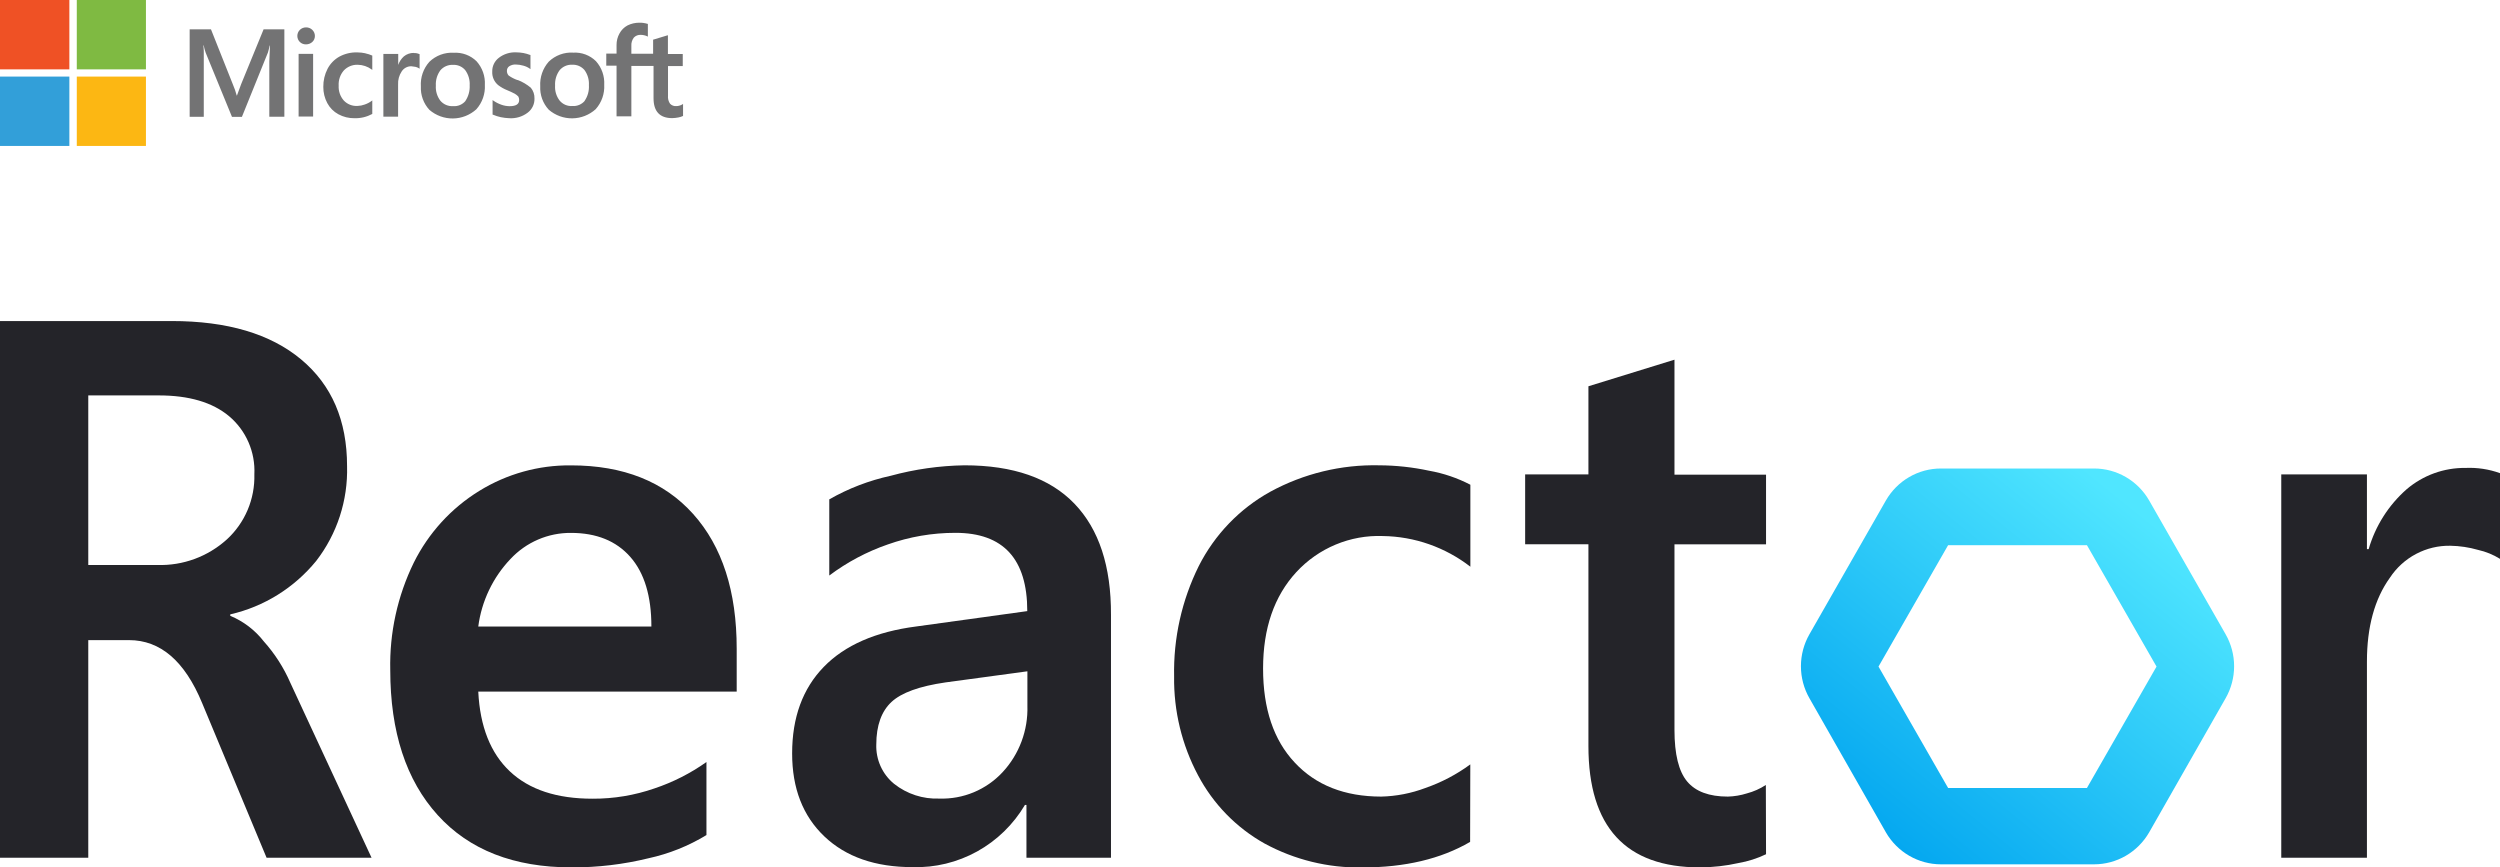 <svg width="366" height="127" viewBox="0 0 366 127" fill="none" xmlns="http://www.w3.org/2000/svg">
<path d="M39.027 125.573L29.588 102.918C27.049 96.782 23.483 93.714 18.888 93.714H12.923V125.573H0V47H25.132C33.272 47 39.586 48.871 44.076 52.612C48.566 56.354 50.81 61.561 50.81 68.234C50.95 73.258 49.348 78.174 46.281 82.133C43.062 86.07 38.641 88.817 33.71 89.944V90.159C35.64 90.956 37.331 92.246 38.62 93.901C40.227 95.695 41.538 97.738 42.501 99.953L54.395 125.573H39.027ZM37.239 69.45C37.318 67.836 37.024 66.227 36.381 64.748C35.738 63.269 34.763 61.961 33.534 60.928C31.101 58.895 27.655 57.882 23.196 57.888H12.923V82.713H23.02C26.767 82.838 30.417 81.498 33.21 78.972C34.521 77.771 35.559 76.299 36.255 74.655C36.95 73.012 37.286 71.236 37.239 69.45Z" fill="#242429"/>
<path d="M70.019 101.253C70.272 106.372 71.816 110.267 74.651 112.936C77.486 115.605 81.522 116.936 86.758 116.93C89.841 116.944 92.903 116.435 95.818 115.424C98.526 114.518 101.089 113.216 103.424 111.561V122.252C100.803 123.849 97.939 124.996 94.948 125.648C91.26 126.552 87.478 127.001 83.683 126.985C75.241 126.985 68.707 124.435 64.081 119.334C59.456 114.233 57.14 107.155 57.134 98.1C57.011 92.652 58.193 87.255 60.58 82.367C62.738 78.033 66.056 74.397 70.158 71.872C74.2 69.378 78.854 68.082 83.59 68.13C91.261 68.13 97.223 70.503 101.478 75.249C105.733 79.994 107.858 86.573 107.852 94.986V101.253H70.019ZM95.364 91.721C95.364 87.262 94.333 83.864 92.27 81.525C90.208 79.187 87.314 78.017 83.59 78.017C81.936 78.004 80.296 78.335 78.774 78.99C77.252 79.646 75.88 80.61 74.744 81.825C72.163 84.529 70.507 87.997 70.019 91.721H95.364Z" fill="#242429"/>
<path d="M150.272 125.573V117.847H150.049C148.358 120.704 145.943 123.053 143.052 124.653C140.162 126.253 136.901 127.045 133.607 126.948C128.141 126.948 123.834 125.449 120.684 122.449C117.534 119.45 115.963 115.396 115.969 110.289C115.969 105.032 117.513 100.813 120.601 97.633C123.688 94.453 128.209 92.479 134.162 91.712L150.392 89.467C150.392 81.822 146.884 78.002 139.869 78.008C136.493 78.005 133.142 78.581 129.957 79.711C126.892 80.772 124.007 82.305 121.406 84.257V73.107C124.212 71.504 127.241 70.34 130.392 69.655C133.916 68.695 137.544 68.179 141.193 68.121C148.326 68.121 153.693 69.992 157.293 73.734C160.894 77.475 162.679 82.907 162.648 90.028V125.573H150.272ZM128.289 108.97C128.249 110.071 128.463 111.167 128.915 112.171C129.367 113.174 130.044 114.057 130.892 114.751C132.776 116.242 135.124 117.007 137.516 116.911C139.243 116.969 140.963 116.654 142.56 115.988C144.157 115.322 145.596 114.32 146.779 113.048C147.988 111.747 148.93 110.218 149.553 108.549C150.176 106.88 150.468 105.103 150.411 103.32V98.278L138.414 99.906C134.616 100.458 131.985 101.403 130.522 102.759C129.058 104.115 128.289 106.192 128.289 109.007V108.97Z" fill="#242429"/>
<path d="M215.225 123.254C210.951 125.748 205.686 126.995 199.43 126.995C194.444 127.082 189.519 125.874 185.127 123.487C180.996 121.176 177.614 117.706 175.391 113.497C173.024 109.053 171.819 104.073 171.89 99.027C171.777 93.423 173.017 87.875 175.503 82.863C177.835 78.258 181.486 74.468 185.98 71.984C190.868 69.328 196.354 67.997 201.904 68.121C204.367 68.131 206.822 68.398 209.231 68.916C211.332 69.288 213.365 69.979 215.262 70.965V82.966C211.581 80.116 207.088 78.541 202.45 78.476C200.086 78.387 197.731 78.813 195.544 79.725C193.357 80.637 191.391 82.013 189.778 83.761C186.536 87.284 184.914 91.99 184.914 97.876C184.914 103.763 186.458 108.35 189.546 111.636C192.634 114.954 196.852 116.615 202.2 116.622C204.416 116.57 206.608 116.143 208.685 115.359C211.031 114.544 213.245 113.38 215.252 111.907L215.225 123.254Z" fill="#242429"/>
<path d="M258.548 125.059C257.266 125.674 255.907 126.108 254.509 126.35C252.662 126.762 250.777 126.975 248.886 126.986C237.992 126.986 232.545 121.062 232.545 109.213V79.683H223.281V69.45H232.545V56.55L245.143 52.659V69.496H258.548V79.692H245.143V106.866C245.143 110.414 245.761 112.927 246.996 114.405C248.231 115.883 250.22 116.622 252.962 116.622C253.905 116.595 254.84 116.438 255.741 116.154C256.727 115.895 257.665 115.478 258.52 114.919L258.548 125.059Z" fill="#242429"/>
<path d="M366.001 81.816C365.012 81.202 363.929 80.759 362.795 80.507C361.472 80.125 360.105 79.921 358.729 79.898C356.984 79.866 355.259 80.278 353.713 81.095C352.167 81.912 350.85 83.109 349.882 84.576C347.64 87.694 346.519 91.787 346.519 96.857V125.574H333.977V69.45H346.519V80.394H346.77C347.756 76.997 349.685 73.956 352.328 71.63C354.737 69.576 357.799 68.467 360.952 68.505C362.668 68.428 364.383 68.689 366.001 69.272V81.816Z" fill="#242429"/>
<path d="M305.527 79.814L315.717 97.586L305.527 115.359H285.203L275.013 97.586L285.203 79.814H305.527ZM306.574 68.589H284.156C282.525 68.587 280.922 69.018 279.507 69.839C278.093 70.66 276.917 71.842 276.097 73.266L264.897 92.862C264.084 94.284 263.656 95.897 263.656 97.54C263.656 99.181 264.084 100.794 264.897 102.216L276.097 121.86C276.918 123.283 278.094 124.463 279.509 125.284C280.923 126.105 282.525 126.537 284.156 126.537H306.574C308.205 126.537 309.808 126.105 311.222 125.284C312.636 124.463 313.812 123.283 314.633 121.86L325.833 102.216C326.646 100.794 327.074 99.181 327.074 97.54C327.074 95.897 326.646 94.284 325.833 92.862L314.633 73.266C313.814 71.842 312.638 70.66 311.223 69.839C309.809 69.018 308.205 68.587 306.574 68.589Z" fill="url(#paint0_linear)"/>
<path d="M35.31 12.304L34.686 13.997H34.661C34.511 13.431 34.319 12.878 34.086 12.342L30.888 4.298H27.766V17.101H29.833V9.213C29.833 8.713 29.833 8.151 29.833 7.451C29.833 7.108 29.783 6.827 29.77 6.646H29.82C29.893 7.017 29.993 7.383 30.12 7.739L33.961 17.107H35.416L39.226 7.683C39.327 7.352 39.41 7.016 39.476 6.677H39.526C39.476 7.62 39.445 8.463 39.426 8.975V17.094H41.63V4.298H38.589L35.31 12.304ZM43.716 7.882H45.84V17.063H43.716V7.882ZM44.809 4.01C44.469 4.006 44.142 4.136 43.898 4.372C43.781 4.489 43.688 4.627 43.624 4.779C43.561 4.931 43.528 5.094 43.528 5.259C43.528 5.424 43.561 5.587 43.624 5.74C43.688 5.892 43.781 6.03 43.898 6.146C44.018 6.263 44.161 6.354 44.318 6.414C44.474 6.474 44.642 6.502 44.809 6.496C45.146 6.497 45.471 6.372 45.721 6.146C45.843 6.034 45.939 5.898 46.005 5.746C46.07 5.594 46.103 5.431 46.102 5.266C46.102 5.099 46.068 4.934 46.002 4.78C45.937 4.627 45.841 4.488 45.721 4.372C45.602 4.254 45.459 4.16 45.302 4.098C45.146 4.036 44.978 4.006 44.809 4.01ZM53.503 7.801C53.105 7.717 52.699 7.674 52.291 7.67C51.38 7.645 50.477 7.861 49.675 8.295C48.944 8.709 48.347 9.324 47.957 10.068C47.535 10.886 47.321 11.796 47.333 12.716C47.324 13.544 47.524 14.36 47.913 15.09C48.281 15.783 48.846 16.353 49.537 16.726C50.263 17.121 51.078 17.321 51.904 17.307C52.81 17.33 53.706 17.114 54.502 16.682V14.696L54.421 14.765C54.105 15 53.752 15.184 53.378 15.308C53.048 15.43 52.7 15.498 52.348 15.508C51.974 15.533 51.599 15.474 51.25 15.337C50.901 15.2 50.587 14.988 50.33 14.715C49.807 14.116 49.538 13.336 49.581 12.541C49.532 11.725 49.806 10.922 50.343 10.306C50.603 10.034 50.918 9.82 51.267 9.678C51.615 9.536 51.99 9.469 52.366 9.481C53.107 9.492 53.825 9.735 54.421 10.174L54.502 10.243V8.138C54.174 7.992 53.83 7.881 53.478 7.807L53.503 7.801ZM60.585 7.745C60.053 7.739 59.536 7.92 59.124 8.257C58.748 8.598 58.465 9.027 58.3 9.506V7.895H56.126V17.076H58.281V12.385C58.243 11.7 58.43 11.02 58.812 10.449C58.962 10.218 59.169 10.028 59.412 9.897C59.656 9.766 59.928 9.698 60.204 9.7C60.414 9.715 60.623 9.744 60.829 9.787C61.011 9.828 61.184 9.9 61.341 10L61.428 10.068V7.914H61.379C61.123 7.801 60.845 7.751 60.567 7.77L60.585 7.745ZM66.425 7.72C65.772 7.684 65.119 7.783 64.507 8.01C63.894 8.238 63.335 8.59 62.865 9.044C62.427 9.532 62.09 10.103 61.876 10.723C61.661 11.343 61.573 11.999 61.616 12.654C61.585 13.28 61.68 13.905 61.895 14.494C62.109 15.083 62.439 15.623 62.865 16.083C63.822 16.91 65.05 17.359 66.315 17.344C67.581 17.329 68.797 16.851 69.735 16.001C70.606 15.024 71.055 13.742 70.984 12.435C71.055 11.167 70.619 9.922 69.772 8.975C69.334 8.543 68.809 8.208 68.232 7.993C67.655 7.778 67.039 7.687 66.425 7.726V7.72ZM68.148 14.777C67.93 15.038 67.652 15.243 67.338 15.376C67.024 15.508 66.683 15.564 66.344 15.539C65.991 15.563 65.638 15.503 65.312 15.365C64.987 15.228 64.699 15.015 64.47 14.746C63.992 14.115 63.757 13.332 63.808 12.541C63.76 11.738 63.994 10.943 64.47 10.293C64.696 10.028 64.979 9.819 65.299 9.68C65.618 9.542 65.965 9.478 66.312 9.494C66.649 9.475 66.984 9.535 67.294 9.667C67.604 9.799 67.879 10 68.099 10.256C68.575 10.9 68.809 11.692 68.761 12.492C68.802 13.301 68.584 14.102 68.136 14.777H68.148ZM75.774 11.73C75.307 11.568 74.866 11.341 74.463 11.055C74.377 10.961 74.311 10.85 74.268 10.73C74.225 10.61 74.206 10.483 74.213 10.356C74.21 10.225 74.24 10.095 74.302 9.979C74.363 9.863 74.453 9.765 74.563 9.694C74.844 9.516 75.173 9.428 75.506 9.444C75.882 9.45 76.256 9.507 76.617 9.612C76.963 9.702 77.289 9.854 77.579 10.062L77.66 10.124V8.045H77.61C77.294 7.923 76.968 7.829 76.636 7.764C76.285 7.701 75.93 7.667 75.574 7.664C74.662 7.62 73.763 7.901 73.039 8.457C72.727 8.692 72.475 8.998 72.306 9.35C72.136 9.702 72.053 10.09 72.064 10.48C72.044 10.857 72.113 11.233 72.265 11.578C72.417 11.923 72.647 12.227 72.939 12.466C73.345 12.772 73.79 13.022 74.263 13.21C74.642 13.364 75.013 13.537 75.374 13.728C75.558 13.837 75.725 13.969 75.874 14.121C75.965 14.277 76.011 14.454 76.005 14.634C76.005 15.258 75.543 15.546 74.594 15.546C74.189 15.541 73.788 15.469 73.407 15.333C72.976 15.184 72.568 14.973 72.195 14.709L72.114 14.64V16.788H72.164C72.537 16.947 72.924 17.07 73.32 17.157C73.731 17.241 74.149 17.291 74.569 17.307C75.525 17.367 76.471 17.084 77.236 16.507C77.56 16.267 77.822 15.952 77.998 15.589C78.174 15.226 78.26 14.825 78.247 14.421C78.269 13.85 78.08 13.29 77.716 12.848C77.139 12.362 76.485 11.975 75.78 11.705L75.774 11.73ZM83.9 7.701C83.247 7.665 82.594 7.764 81.981 7.992C81.369 8.22 80.81 8.571 80.34 9.025C79.462 10.016 79.012 11.314 79.091 12.635C79.06 13.261 79.155 13.887 79.369 14.475C79.584 15.064 79.914 15.604 80.34 16.064C81.297 16.891 82.524 17.34 83.79 17.325C85.055 17.31 86.272 16.832 87.21 15.983C88.08 15.005 88.529 13.723 88.459 12.417C88.529 11.148 88.094 9.904 87.247 8.957C86.808 8.524 86.284 8.19 85.707 7.974C85.13 7.759 84.514 7.668 83.9 7.708V7.701ZM85.611 14.759C85.391 15.019 85.113 15.223 84.799 15.356C84.486 15.488 84.145 15.545 83.806 15.521C83.453 15.547 83.099 15.49 82.773 15.352C82.447 15.214 82.159 14.999 81.932 14.727C81.449 14.098 81.212 13.314 81.264 12.523C81.218 11.718 81.454 10.923 81.932 10.274C82.157 10.009 82.439 9.8 82.757 9.661C83.076 9.522 83.421 9.459 83.768 9.475C84.104 9.459 84.439 9.519 84.749 9.651C85.058 9.783 85.334 9.983 85.555 10.237C86.031 10.881 86.265 11.673 86.216 12.473C86.27 13.283 86.05 14.088 85.592 14.759H85.611ZM99.956 9.675V7.901H97.783V5.172H97.721L95.666 5.796H95.616V7.864H92.431V6.708C92.403 6.273 92.534 5.842 92.799 5.497C92.928 5.362 93.085 5.257 93.258 5.189C93.432 5.121 93.618 5.092 93.805 5.103C94.136 5.107 94.464 5.179 94.766 5.316L94.848 5.365V3.492H94.798C94.408 3.371 94.001 3.314 93.592 3.323C92.995 3.321 92.404 3.458 91.869 3.723C91.37 3.99 90.962 4.399 90.695 4.897C90.404 5.418 90.255 6.006 90.263 6.602V7.851H88.758V9.612H90.263V17.032H92.431V9.656H95.678V14.378C95.678 16.314 96.59 17.294 98.414 17.294C98.718 17.286 99.021 17.252 99.319 17.194C99.555 17.15 99.783 17.077 100 16.976V15.202L99.919 15.271C99.781 15.36 99.629 15.425 99.469 15.464C99.33 15.508 99.184 15.531 99.038 15.533C98.865 15.551 98.69 15.529 98.526 15.468C98.362 15.408 98.215 15.31 98.095 15.183C97.861 14.839 97.755 14.424 97.796 14.009V9.669L99.956 9.675Z" fill="#737374"/>
<path d="M0 0H10.155V10.155H0V0Z" fill="#EF5125"/>
<path d="M11.242 0H21.366V10.155H11.242V0Z" fill="#7FBA42"/>
<path d="M0 11.211H10.155V21.366H0V11.211Z" fill="#329FD9"/>
<path d="M11.242 11.211H21.366V21.366H11.242V11.211Z" fill="#FCB713"/>
<defs>
<linearGradient id="paint0_linear" x1="274.879" y1="126.426" x2="315.105" y2="76.418" gradientUnits="userSpaceOnUse">
<stop stop-color="#00A4EF"/>
<stop offset="1" stop-color="#50E6FF"/>
</linearGradient>
</defs>
</svg>
